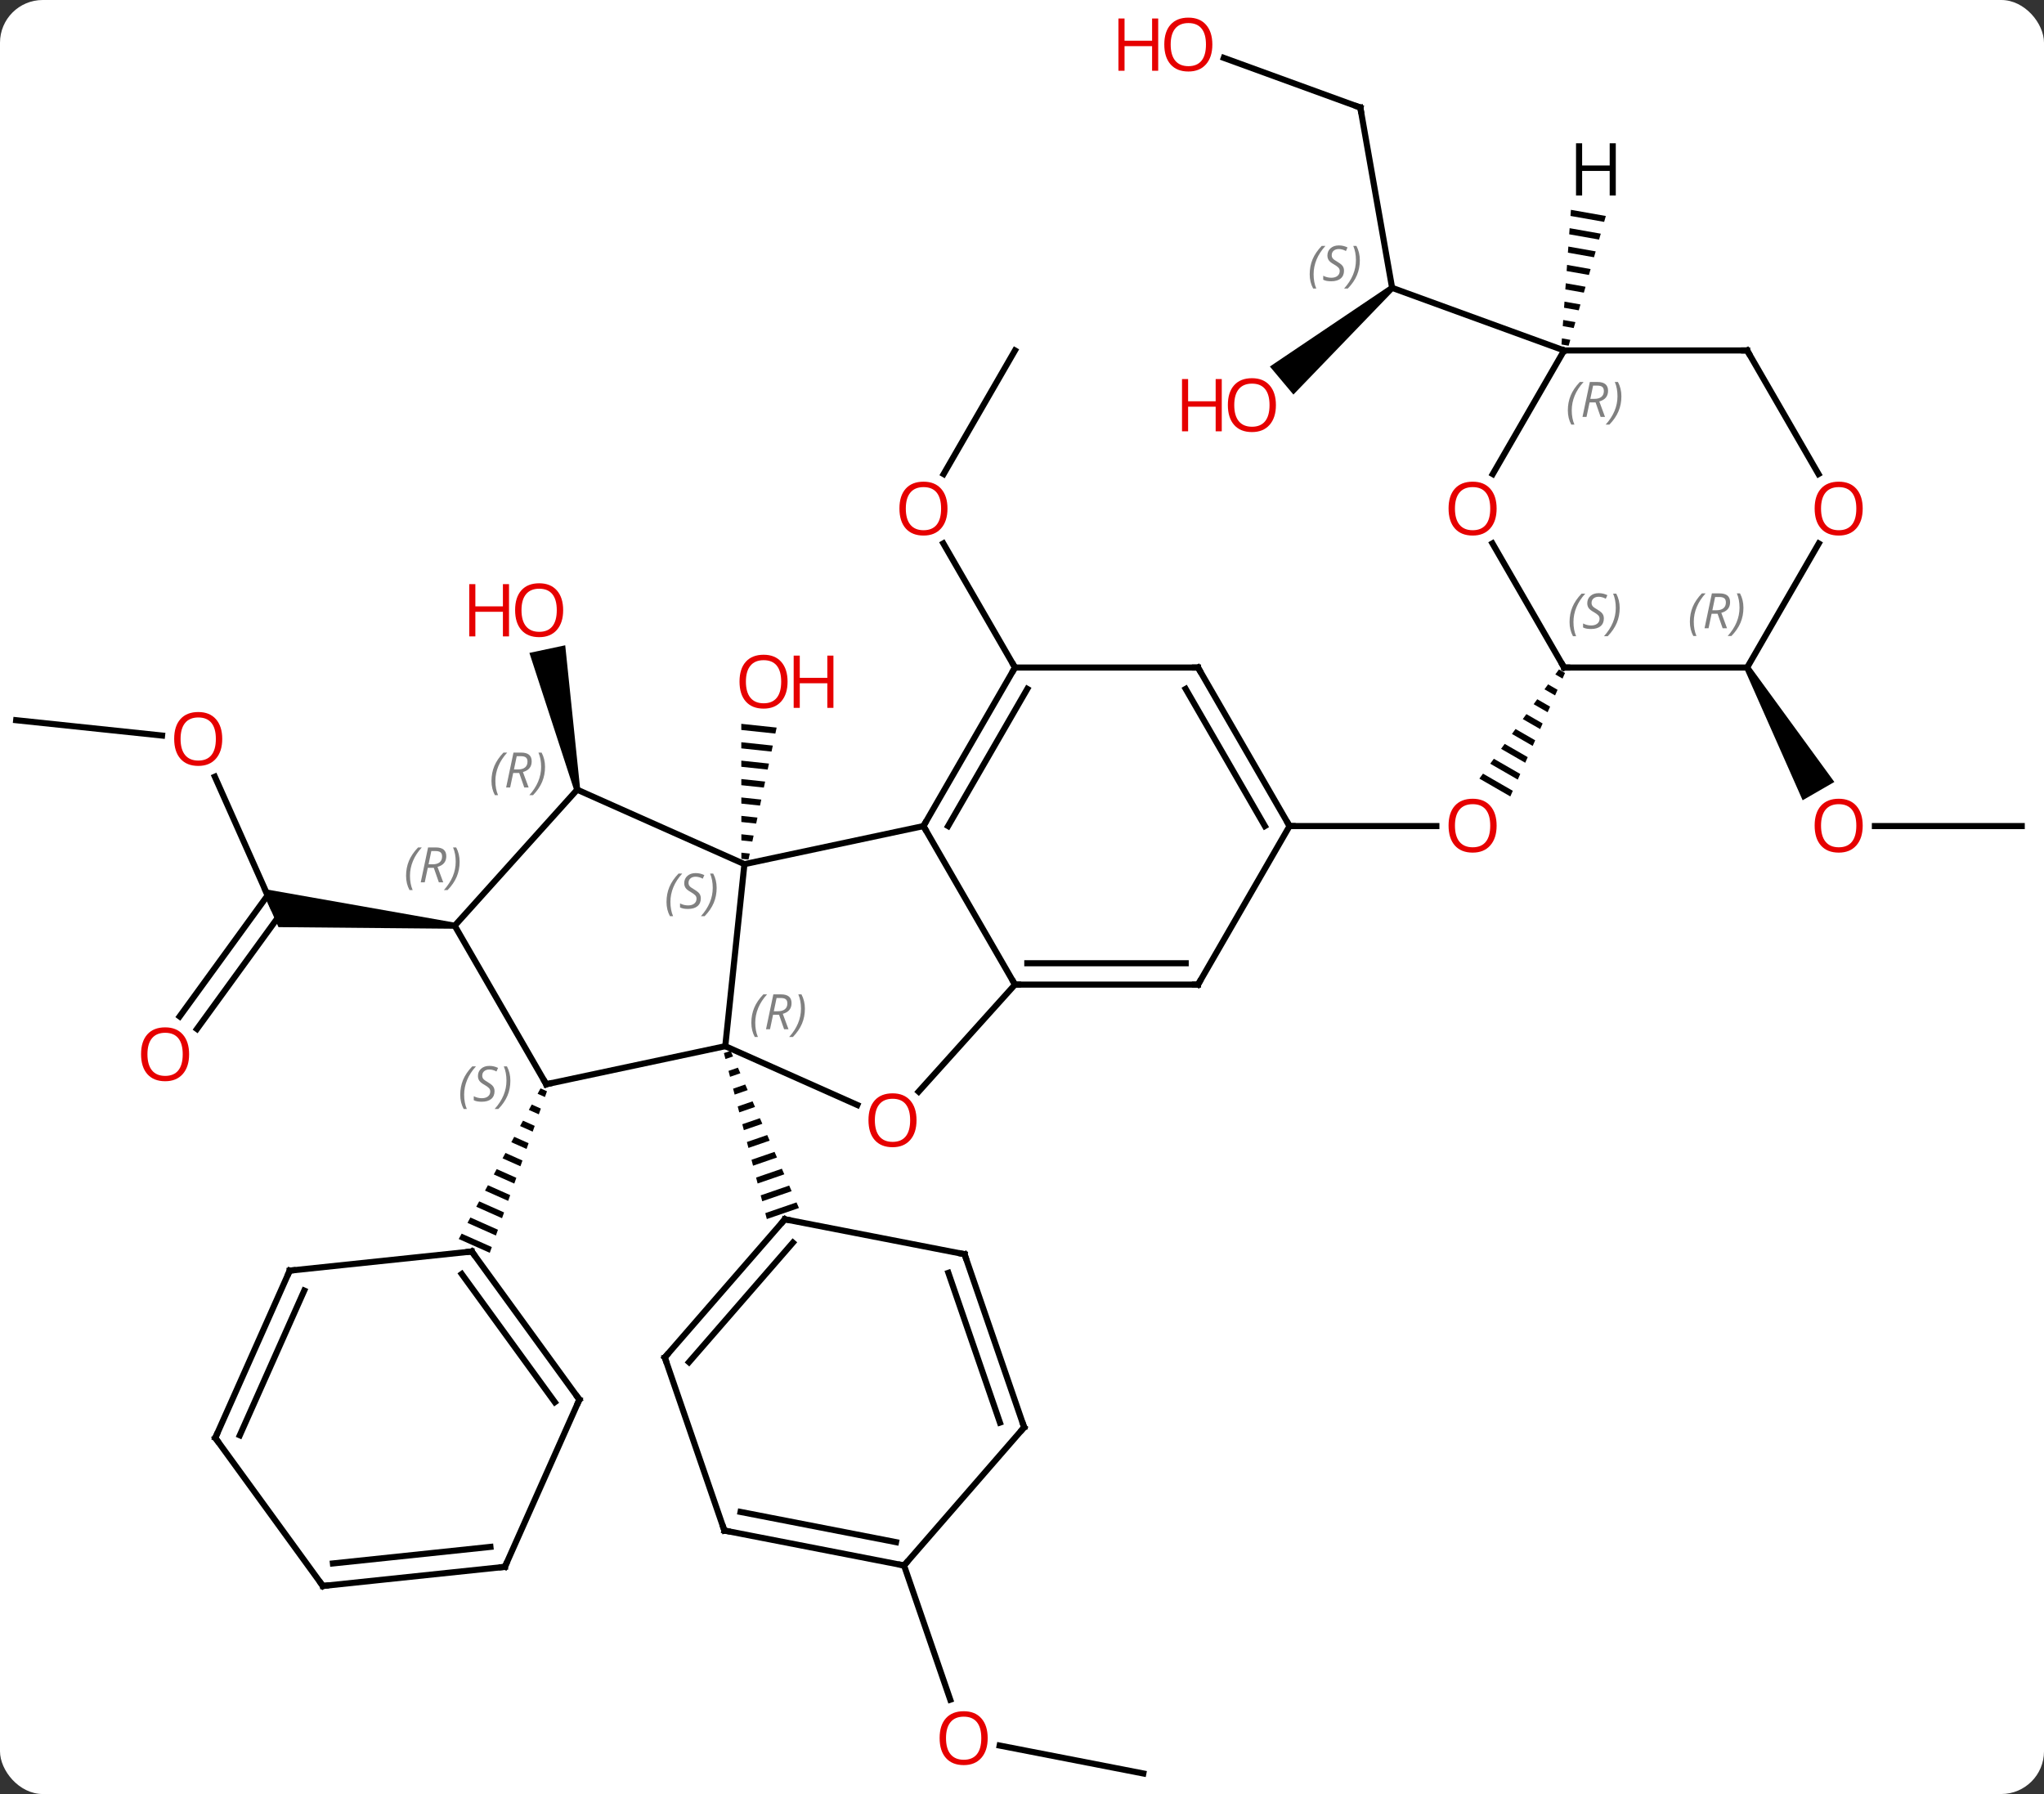 <svg width="335" viewBox="0 0 335 294" style="fill-opacity:1; color-rendering:auto; color-interpolation:auto; text-rendering:auto; stroke:black; stroke-linecap:square; stroke-miterlimit:10; shape-rendering:auto; stroke-opacity:1; fill:black; stroke-dasharray:none; font-weight:normal; stroke-width:1; font-family:'Open Sans'; font-style:normal; stroke-linejoin:miter; font-size:12; stroke-dashoffset:0; image-rendering:auto;" height="294" class="cas-substance-image" xmlns:xlink="http://www.w3.org/1999/xlink" xmlns="http://www.w3.org/2000/svg"><rect x="0" y="0" width="335" height="294" fill="#333333" stroke="none"/><svg class="cas-substance-single-component"><rect y="0" x="0" width="335" stroke="none" ry="7" rx="7" height="294" fill="white" class="cas-substance-group"/><svg y="0" x="0" width="335" viewBox="0 0 335 294" style="fill:black;" height="294" class="cas-substance-single-component-image"><svg><g><g transform="translate(167,149)" style="text-rendering:geometricPrecision; color-rendering:optimizeQuality; color-interpolation:linearRGB; stroke-linecap:butt; image-rendering:optimizeQuality;"><path style="stroke:none;" d="M-45.508 -30.381 L-45.508 -29.375 L-45.508 -29.375 L-39.923 -28.782 L-39.713 -29.765 L-39.713 -29.765 L-45.508 -30.381 ZM-45.506 -27.364 L-45.505 -26.359 L-45.505 -26.359 L-40.552 -25.832 L-40.552 -25.832 L-40.342 -26.816 L-40.342 -26.816 L-45.506 -27.364 ZM-45.504 -24.348 L-45.503 -23.342 L-45.503 -23.342 L-41.181 -22.883 L-41.181 -22.883 L-40.971 -23.866 L-45.504 -24.348 ZM-45.502 -21.331 L-45.501 -20.325 L-41.81 -19.933 L-41.81 -19.933 L-41.6 -20.916 L-41.6 -20.916 L-45.502 -21.331 ZM-45.499 -18.314 L-45.499 -17.308 L-42.439 -16.983 L-42.439 -16.983 L-42.23 -17.967 L-42.23 -17.967 L-45.499 -18.314 ZM-45.497 -15.297 L-45.496 -14.292 L-45.496 -14.292 L-43.068 -14.034 L-42.859 -15.017 L-42.859 -15.017 L-45.497 -15.297 ZM-45.495 -12.281 L-45.494 -11.275 L-45.494 -11.275 L-43.697 -11.084 L-43.697 -11.084 L-43.488 -12.067 L-43.488 -12.067 L-45.495 -12.281 ZM-45.493 -9.264 L-45.492 -8.258 L-45.492 -8.258 L-44.327 -8.134 L-44.117 -9.118 L-44.117 -9.118 L-45.493 -9.264 Z"/><path style="stroke:none;" d="M-71.913 -19.694 L-72.891 -19.486 L-80.233 -42.005 L-74.364 -43.252 Z"/><line y2="-21.718" y1="-0.432" x2="-131.789" x1="-122.31" style="fill:none;"/><line y2="17.572" y1="-2.278" x2="-137.555" x1="-123.132" style="fill:none;"/><line y2="19.63" y1="0.597" x2="-134.723" x1="-120.894" style="fill:none;"/><path style="stroke:none;" d="M-92.423 2.206 L-92.527 3.2 L-121.358 2.936 L-124.176 -3.393 Z"/><line y2="-30.975" y1="-28.46" x2="-164.349" x1="-140.44" style="fill:none;"/><line y2="-91.569" y1="-71.308" x2="-0.651" x1="-12.348" style="fill:none;"/><line y2="-39.606" y1="-59.95" x2="-0.651" x1="-12.397" style="fill:none;"/><line y2="141.633" y1="137.056" x2="20.385" x1="-3.162" style="fill:none;"/><line y2="107.544" y1="129.541" x2="-18.831" x1="-11.256" style="fill:none;"/><line y2="-13.626" y1="-13.626" x2="44.349" x1="68.412" style="fill:none;"/><path style="stroke:none;" d="M88.503 -39.29 L87.91 -38.477 L87.91 -38.477 L89.091 -37.796 L89.498 -38.716 L88.503 -39.29 ZM86.725 -36.851 L86.132 -36.038 L86.132 -36.038 L87.868 -35.037 L88.276 -35.957 L88.276 -35.957 L86.725 -36.851 ZM84.947 -34.413 L84.354 -33.6 L86.645 -32.278 L87.053 -33.198 L87.053 -33.198 L84.947 -34.413 ZM83.168 -31.974 L82.575 -31.161 L82.575 -31.161 L85.423 -29.519 L85.83 -30.439 L85.83 -30.439 L83.168 -31.974 ZM81.39 -29.535 L80.797 -28.723 L80.797 -28.723 L84.2 -26.76 L84.2 -26.76 L84.608 -27.68 L81.39 -29.535 ZM79.612 -27.097 L79.019 -26.284 L79.019 -26.284 L82.977 -24.001 L83.385 -24.921 L79.612 -27.097 ZM77.833 -24.658 L77.24 -23.845 L77.24 -23.845 L81.755 -21.242 L82.162 -22.162 L77.833 -24.658 ZM76.055 -22.22 L75.462 -21.407 L80.532 -18.483 L80.94 -19.403 L76.055 -22.22 Z"/><line y2="-13.626" y1="-13.626" x2="164.349" x1="140.286" style="fill:none;"/><path style="stroke:none;" d="M118.916 -39.356 L119.782 -39.856 L133.64 -20.854 L128.444 -17.854 Z"/><line y2="-131.373" y1="-101.829" x2="55.95" x1="61.158" style="fill:none;"/><path style="stroke:none;" d="M60.837 -102.212 L61.479 -101.446 L44.983 -84.339 L41.126 -88.935 Z"/><line y2="-91.569" y1="-101.829" x2="89.349" x1="61.158" style="fill:none;"/><line y2="-139.516" y1="-131.373" x2="33.576" x1="55.95" style="fill:none;"/><line y2="-7.389" y1="22.446" x2="-44.994" x1="-48.132" style="fill:none;"/><line y2="28.683" y1="22.446" x2="-77.475" x1="-48.132" style="fill:none;"/><line y2="32.083" y1="22.446" x2="-26.489" x1="-48.132" style="fill:none;"/><path style="stroke:none;" d="M-47.259 23.204 L-48.353 23.581 L-48.353 23.581 L-48.102 24.552 L-48.102 24.552 L-46.858 24.125 L-46.858 24.125 L-47.259 23.204 ZM-46.058 25.965 L-47.6 26.495 L-47.6 26.495 L-47.349 27.466 L-45.658 26.884 L-46.058 25.965 ZM-44.858 28.724 L-46.847 29.409 L-46.847 29.409 L-46.596 30.38 L-46.596 30.38 L-44.458 29.644 L-44.458 29.644 L-44.858 28.724 ZM-43.658 31.484 L-46.093 32.322 L-46.093 32.322 L-45.842 33.294 L-45.842 33.294 L-43.258 32.404 L-43.258 32.404 L-43.658 31.484 ZM-42.457 34.244 L-45.34 35.236 L-45.34 35.236 L-45.089 36.207 L-42.057 35.164 L-42.457 34.244 ZM-41.257 37.004 L-44.587 38.15 L-44.336 39.121 L-44.336 39.121 L-40.857 37.924 L-40.857 37.924 L-41.257 37.004 ZM-40.057 39.764 L-43.834 41.063 L-43.834 41.063 L-43.582 42.035 L-39.657 40.684 L-39.657 40.684 L-40.057 39.764 ZM-38.856 42.524 L-43.08 43.977 L-43.08 43.977 L-42.829 44.948 L-42.829 44.948 L-38.456 43.444 L-38.456 43.444 L-38.856 42.524 ZM-37.656 45.284 L-42.327 46.891 L-42.327 46.891 L-42.076 47.862 L-42.076 47.862 L-37.256 46.204 L-37.256 46.204 L-37.656 45.284 ZM-36.456 48.044 L-41.574 49.805 L-41.574 49.805 L-41.322 50.776 L-36.056 48.964 L-36.056 48.964 L-36.456 48.044 Z"/><line y2="-13.626" y1="-7.389" x2="-15.651" x1="-44.994" style="fill:none;"/><line y2="-19.59" y1="-7.389" x2="-72.402" x1="-44.994" style="fill:none;"/><line y2="2.703" y1="28.683" x2="-92.475" x1="-77.475" style="fill:none;"/><path style="stroke:none;" d="M-78.411 29.362 L-78.89 30.244 L-77.688 30.779 L-77.353 29.833 L-77.353 29.833 L-78.411 29.362 ZM-79.847 32.007 L-80.326 32.888 L-78.693 33.615 L-78.693 33.615 L-78.358 32.67 L-79.847 32.007 ZM-81.284 34.651 L-81.763 35.533 L-81.763 35.533 L-79.697 36.452 L-79.697 36.452 L-79.362 35.507 L-81.284 34.651 ZM-82.72 37.296 L-83.199 38.178 L-83.199 38.178 L-80.702 39.289 L-80.367 38.344 L-80.367 38.344 L-82.72 37.296 ZM-84.156 39.941 L-84.635 40.822 L-81.706 42.126 L-81.706 42.126 L-81.371 41.181 L-84.156 39.941 ZM-85.593 42.586 L-86.071 43.467 L-82.71 44.963 L-82.71 44.963 L-82.376 44.017 L-85.593 42.586 ZM-87.029 45.23 L-87.508 46.112 L-87.508 46.112 L-83.715 47.8 L-83.715 47.8 L-83.38 46.854 L-83.38 46.854 L-87.029 45.23 ZM-88.465 47.875 L-88.944 48.756 L-84.719 50.637 L-84.385 49.691 L-88.465 47.875 ZM-89.902 50.519 L-90.38 51.401 L-85.724 53.474 L-85.724 53.474 L-85.389 52.528 L-89.902 50.519 ZM-91.338 53.164 L-91.817 54.046 L-91.817 54.046 L-86.728 56.31 L-86.394 55.365 L-86.394 55.365 L-91.338 53.164 Z"/><line y2="12.354" y1="29.898" x2="-0.651" x1="-16.445" style="fill:none;"/><line y2="12.354" y1="-13.626" x2="-0.651" x1="-15.651" style="fill:none;"/><line y2="-39.606" y1="-13.626" x2="-0.651" x1="-15.651" style="fill:none;"/><line y2="-36.106" y1="-13.626" x2="1.37" x1="-11.61" style="fill:none;"/><line y2="2.703" y1="-19.59" x2="-92.475" x1="-72.402" style="fill:none;"/><line y2="12.354" y1="12.354" x2="29.349" x1="-0.651" style="fill:none;"/><line y2="8.854" y1="8.854" x2="27.328" x1="1.37" style="fill:none;"/><line y2="-39.606" y1="-39.606" x2="29.349" x1="-0.651" style="fill:none;"/><line y2="-13.626" y1="12.354" x2="44.349" x1="29.349" style="fill:none;"/><line y2="-13.626" y1="-39.606" x2="44.349" x1="29.349" style="fill:none;"/><line y2="-13.626" y1="-36.106" x2="40.307" x1="27.328" style="fill:none;"/><line y2="73.455" y1="50.814" x2="-58.047" x1="-38.364" style="fill:none;"/><line y2="74.226" y1="54.635" x2="-54.08" x1="-37.048" style="fill:none;"/><line y2="56.538" y1="50.814" x2="-8.916" x1="-38.364" style="fill:none;"/><line y2="101.82" y1="73.455" x2="-48.279" x1="-58.047" style="fill:none;"/><line y2="84.903" y1="56.538" x2="0.852" x1="-8.916" style="fill:none;"/><line y2="84.132" y1="59.588" x2="-3.115" x1="-11.567" style="fill:none;"/><line y2="107.544" y1="101.82" x2="-18.831" x1="-48.279" style="fill:none;"/><line y2="103.723" y1="98.77" x2="-20.147" x1="-45.628" style="fill:none;"/><line y2="107.544" y1="84.903" x2="-18.831" x1="0.852" style="fill:none;"/><line y2="80.361" y1="56.091" x2="-72.045" x1="-89.679" style="fill:none;"/><line y2="80.784" y1="59.783" x2="-76.064" x1="-91.323" style="fill:none;"/><line y2="59.226" y1="56.091" x2="-119.514" x1="-89.679" style="fill:none;"/><line y2="107.769" y1="80.361" x2="-84.246" x1="-72.045" style="fill:none;"/><line y2="86.634" y1="59.226" x2="-131.715" x1="-119.514" style="fill:none;"/><line y2="86.211" y1="62.495" x2="-127.696" x1="-117.138" style="fill:none;"/><line y2="110.904" y1="107.769" x2="-114.081" x1="-84.246" style="fill:none;"/><line y2="107.212" y1="104.499" x2="-112.437" x1="-86.621" style="fill:none;"/><line y2="110.904" y1="86.634" x2="-114.081" x1="-131.715" style="fill:none;"/><line y2="-39.606" y1="-39.606" x2="119.349" x1="89.349" style="fill:none;"/><line y2="-59.95" y1="-39.606" x2="77.603" x1="89.349" style="fill:none;"/><line y2="-59.938" y1="-39.606" x2="131.088" x1="119.349" style="fill:none;"/><line y2="-91.569" y1="-71.308" x2="89.349" x1="77.652" style="fill:none;"/><line y2="-91.569" y1="-71.314" x2="119.349" x1="131.042" style="fill:none;"/><line y2="-91.569" y1="-91.569" x2="119.349" x1="89.349" style="fill:none;"/><path style="stroke:none;" d="M90.463 -114.615 L90.392 -113.612 L90.392 -113.612 L95.909 -112.638 L95.909 -112.638 L96.187 -113.604 L96.187 -113.604 L90.463 -114.615 ZM90.252 -111.606 L90.182 -110.603 L95.078 -109.738 L95.078 -109.738 L95.355 -110.705 L95.355 -110.705 L90.252 -111.606 ZM90.042 -108.597 L89.972 -107.594 L89.972 -107.594 L94.246 -106.839 L94.246 -106.839 L94.523 -107.805 L94.523 -107.805 L90.042 -108.597 ZM89.831 -105.588 L89.761 -104.585 L89.761 -104.585 L93.415 -103.939 L93.415 -103.939 L93.692 -104.906 L93.692 -104.906 L89.831 -105.588 ZM89.621 -102.579 L89.55 -101.576 L89.55 -101.576 L92.583 -101.04 L92.583 -101.04 L92.86 -102.007 L92.86 -102.007 L89.621 -102.579 ZM89.41 -99.57 L89.34 -98.567 L89.34 -98.567 L91.751 -98.141 L91.751 -98.141 L92.028 -99.107 L92.028 -99.107 L89.41 -99.57 ZM89.2 -96.561 L89.129 -95.558 L89.129 -95.558 L90.92 -95.241 L90.92 -95.241 L91.197 -96.208 L91.197 -96.208 L89.2 -96.561 ZM88.989 -93.552 L88.919 -92.549 L88.919 -92.549 L90.088 -92.342 L90.365 -93.308 L90.365 -93.308 L88.989 -93.552 Z"/></g><g transform="translate(167,149)" style="fill:rgb(230,0,0); text-rendering:geometricPrecision; color-rendering:optimizeQuality; image-rendering:optimizeQuality; font-family:'Open Sans'; stroke:rgb(230,0,0); color-interpolation:linearRGB;"><path style="stroke:none;" d="M-37.922 -37.294 Q-37.922 -35.232 -38.961 -34.052 Q-40 -32.872 -41.843 -32.872 Q-43.734 -32.872 -44.765 -34.036 Q-45.797 -35.201 -45.797 -37.31 Q-45.797 -39.404 -44.765 -40.552 Q-43.734 -41.701 -41.843 -41.701 Q-39.984 -41.701 -38.953 -40.529 Q-37.922 -39.357 -37.922 -37.294 ZM-44.75 -37.294 Q-44.75 -35.56 -44.007 -34.654 Q-43.265 -33.747 -41.843 -33.747 Q-40.422 -33.747 -39.695 -34.646 Q-38.968 -35.544 -38.968 -37.294 Q-38.968 -39.029 -39.695 -39.919 Q-40.422 -40.81 -41.843 -40.81 Q-43.265 -40.81 -44.007 -39.911 Q-44.75 -39.013 -44.75 -37.294 Z"/><path style="stroke:none;" d="M-30.406 -32.997 L-31.406 -32.997 L-31.406 -37.029 L-35.922 -37.029 L-35.922 -32.997 L-36.922 -32.997 L-36.922 -41.56 L-35.922 -41.56 L-35.922 -37.919 L-31.406 -37.919 L-31.406 -41.56 L-30.406 -41.56 L-30.406 -32.997 Z"/><path style="stroke:none;" d="M-74.701 -49.006 Q-74.701 -46.944 -75.741 -45.764 Q-76.78 -44.584 -78.623 -44.584 Q-80.514 -44.584 -81.545 -45.748 Q-82.576 -46.913 -82.576 -49.022 Q-82.576 -51.116 -81.545 -52.264 Q-80.514 -53.413 -78.623 -53.413 Q-76.764 -53.413 -75.733 -52.241 Q-74.701 -51.069 -74.701 -49.006 ZM-81.53 -49.006 Q-81.53 -47.272 -80.787 -46.366 Q-80.045 -45.459 -78.623 -45.459 Q-77.201 -45.459 -76.475 -46.358 Q-75.748 -47.256 -75.748 -49.006 Q-75.748 -50.741 -76.475 -51.631 Q-77.201 -52.522 -78.623 -52.522 Q-80.045 -52.522 -80.787 -51.623 Q-81.53 -50.725 -81.53 -49.006 Z"/><path style="stroke:none;" d="M-83.576 -44.709 L-84.576 -44.709 L-84.576 -48.741 L-89.092 -48.741 L-89.092 -44.709 L-90.092 -44.709 L-90.092 -53.272 L-89.092 -53.272 L-89.092 -49.631 L-84.576 -49.631 L-84.576 -53.272 L-83.576 -53.272 L-83.576 -44.709 Z"/><path style="stroke:none;" d="M-130.577 -27.907 Q-130.577 -25.845 -131.616 -24.665 Q-132.655 -23.485 -134.498 -23.485 Q-136.389 -23.485 -137.42 -24.649 Q-138.452 -25.814 -138.452 -27.923 Q-138.452 -30.017 -137.42 -31.165 Q-136.389 -32.314 -134.498 -32.314 Q-132.639 -32.314 -131.608 -31.142 Q-130.577 -29.97 -130.577 -27.907 ZM-137.405 -27.907 Q-137.405 -26.173 -136.662 -25.267 Q-135.92 -24.36 -134.498 -24.36 Q-133.077 -24.36 -132.35 -25.259 Q-131.623 -26.157 -131.623 -27.907 Q-131.623 -29.642 -132.35 -30.532 Q-133.077 -31.423 -134.498 -31.423 Q-135.92 -31.423 -136.662 -30.524 Q-137.405 -29.626 -137.405 -27.907 Z"/><path style="stroke:none;" d="M-136.006 23.768 Q-136.006 25.83 -137.046 27.01 Q-138.085 28.19 -139.928 28.19 Q-141.819 28.19 -142.85 27.026 Q-143.881 25.861 -143.881 23.752 Q-143.881 21.658 -142.85 20.51 Q-141.819 19.361 -139.928 19.361 Q-138.069 19.361 -137.038 20.533 Q-136.006 21.705 -136.006 23.768 ZM-142.835 23.768 Q-142.835 25.502 -142.092 26.408 Q-141.35 27.315 -139.928 27.315 Q-138.506 27.315 -137.78 26.416 Q-137.053 25.518 -137.053 23.768 Q-137.053 22.033 -137.78 21.143 Q-138.506 20.252 -139.928 20.252 Q-141.35 20.252 -142.092 21.151 Q-142.835 22.049 -142.835 23.768 Z"/><path style="stroke:none;" d="M-11.713 -65.656 Q-11.713 -63.594 -12.753 -62.414 Q-13.792 -61.234 -15.635 -61.234 Q-17.526 -61.234 -18.557 -62.398 Q-19.588 -63.563 -19.588 -65.672 Q-19.588 -67.766 -18.557 -68.914 Q-17.526 -70.063 -15.635 -70.063 Q-13.776 -70.063 -12.745 -68.891 Q-11.713 -67.719 -11.713 -65.656 ZM-18.542 -65.656 Q-18.542 -63.922 -17.799 -63.016 Q-17.057 -62.109 -15.635 -62.109 Q-14.213 -62.109 -13.487 -63.008 Q-12.76 -63.906 -12.76 -65.656 Q-12.76 -67.391 -13.487 -68.281 Q-14.213 -69.172 -15.635 -69.172 Q-17.057 -69.172 -17.799 -68.273 Q-18.542 -67.375 -18.542 -65.656 Z"/><path style="stroke:none;" d="M-5.125 135.839 Q-5.125 137.901 -6.165 139.081 Q-7.204 140.261 -9.047 140.261 Q-10.938 140.261 -11.969 139.096 Q-13.001 137.932 -13.001 135.823 Q-13.001 133.729 -11.969 132.581 Q-10.938 131.432 -9.047 131.432 Q-7.188 131.432 -6.157 132.604 Q-5.125 133.776 -5.125 135.839 ZM-11.954 135.839 Q-11.954 137.573 -11.211 138.479 Q-10.469 139.386 -9.047 139.386 Q-7.625 139.386 -6.899 138.487 Q-6.172 137.589 -6.172 135.839 Q-6.172 134.104 -6.899 133.214 Q-7.625 132.323 -9.047 132.323 Q-10.469 132.323 -11.211 133.221 Q-11.954 134.12 -11.954 135.839 Z"/><path style="stroke:none;" d="M78.287 -13.696 Q78.287 -11.634 77.247 -10.454 Q76.208 -9.274 74.365 -9.274 Q72.474 -9.274 71.443 -10.438 Q70.412 -11.603 70.412 -13.712 Q70.412 -15.806 71.443 -16.954 Q72.474 -18.103 74.365 -18.103 Q76.224 -18.103 77.255 -16.931 Q78.287 -15.759 78.287 -13.696 ZM71.458 -13.696 Q71.458 -11.962 72.201 -11.056 Q72.943 -10.149 74.365 -10.149 Q75.787 -10.149 76.513 -11.048 Q77.24 -11.946 77.24 -13.696 Q77.24 -15.431 76.513 -16.321 Q75.787 -17.212 74.365 -17.212 Q72.943 -17.212 72.201 -16.314 Q71.458 -15.415 71.458 -13.696 Z"/><path style="stroke:none;" d="M138.286 -13.696 Q138.286 -11.634 137.247 -10.454 Q136.208 -9.274 134.365 -9.274 Q132.474 -9.274 131.443 -10.438 Q130.411 -11.603 130.411 -13.712 Q130.411 -15.806 131.443 -16.954 Q132.474 -18.103 134.365 -18.103 Q136.224 -18.103 137.255 -16.931 Q138.286 -15.759 138.286 -13.696 ZM131.458 -13.696 Q131.458 -11.962 132.201 -11.056 Q132.943 -10.149 134.365 -10.149 Q135.786 -10.149 136.513 -11.048 Q137.24 -11.946 137.24 -13.696 Q137.24 -15.431 136.513 -16.321 Q135.786 -17.212 134.365 -17.212 Q132.943 -17.212 132.201 -16.314 Q131.458 -15.415 131.458 -13.696 Z"/></g><g transform="translate(167,149)" style="font-size:8.4px; fill:gray; text-rendering:geometricPrecision; image-rendering:optimizeQuality; color-rendering:optimizeQuality; font-family:'Open Sans'; font-style:italic; stroke:gray; color-interpolation:linearRGB;"><path style="stroke:none;" d="M47.653 -104.047 Q47.653 -105.375 48.121 -106.5 Q48.59 -107.625 49.621 -108.703 L50.231 -108.703 Q49.262 -107.64 48.778 -106.469 Q48.293 -105.297 48.293 -104.062 Q48.293 -102.734 48.731 -101.719 L48.215 -101.719 Q47.653 -102.75 47.653 -104.047 ZM53.275 -104.64 Q53.275 -103.812 52.728 -103.359 Q52.181 -102.906 51.181 -102.906 Q50.775 -102.906 50.463 -102.961 Q50.15 -103.015 49.869 -103.156 L49.869 -103.812 Q50.494 -103.484 51.197 -103.484 Q51.822 -103.484 52.197 -103.781 Q52.572 -104.078 52.572 -104.594 Q52.572 -104.906 52.369 -105.132 Q52.166 -105.359 51.603 -105.687 Q51.01 -106.015 50.783 -106.344 Q50.556 -106.672 50.556 -107.125 Q50.556 -107.859 51.072 -108.32 Q51.588 -108.781 52.431 -108.781 Q52.806 -108.781 53.142 -108.703 Q53.478 -108.625 53.853 -108.453 L53.588 -107.859 Q53.338 -108.015 53.017 -108.101 Q52.697 -108.187 52.431 -108.187 Q51.9 -108.187 51.58 -107.914 Q51.26 -107.64 51.26 -107.172 Q51.26 -106.969 51.33 -106.82 Q51.4 -106.672 51.541 -106.539 Q51.681 -106.406 52.103 -106.156 Q52.666 -105.812 52.869 -105.617 Q53.072 -105.422 53.174 -105.187 Q53.275 -104.953 53.275 -104.64 ZM55.87 -106.359 Q55.87 -105.031 55.393 -103.898 Q54.917 -102.765 53.901 -101.719 L53.292 -101.719 Q55.229 -103.875 55.229 -106.359 Q55.229 -107.687 54.792 -108.703 L55.307 -108.703 Q55.87 -107.64 55.87 -106.359 Z"/></g><g transform="translate(167,149)" style="stroke-linecap:butt; font-size:8.4px; text-rendering:geometricPrecision; image-rendering:optimizeQuality; color-rendering:optimizeQuality; font-family:'Open Sans'; font-style:italic; color-interpolation:linearRGB; stroke-miterlimit:5;"><path style="fill:none;" d="M56.037 -130.881 L55.95 -131.373 L55.48 -131.544"/></g><g transform="translate(167,149)" style="stroke-linecap:butt; fill:rgb(230,0,0); text-rendering:geometricPrecision; color-rendering:optimizeQuality; image-rendering:optimizeQuality; font-family:'Open Sans'; stroke:rgb(230,0,0); color-interpolation:linearRGB; stroke-miterlimit:5;"><path style="stroke:none;" d="M42.115 -82.615 Q42.115 -80.553 41.076 -79.373 Q40.037 -78.193 38.194 -78.193 Q36.303 -78.193 35.272 -79.358 Q34.24 -80.522 34.24 -82.631 Q34.24 -84.725 35.272 -85.873 Q36.303 -87.022 38.194 -87.022 Q40.053 -87.022 41.084 -85.85 Q42.115 -84.678 42.115 -82.615 ZM35.287 -82.615 Q35.287 -80.881 36.03 -79.975 Q36.772 -79.068 38.194 -79.068 Q39.615 -79.068 40.342 -79.967 Q41.069 -80.865 41.069 -82.615 Q41.069 -84.35 40.342 -85.24 Q39.615 -86.131 38.194 -86.131 Q36.772 -86.131 36.03 -85.233 Q35.287 -84.334 35.287 -82.615 Z"/><path style="stroke:none;" d="M33.24 -78.318 L32.24 -78.318 L32.24 -82.35 L27.725 -82.35 L27.725 -78.318 L26.725 -78.318 L26.725 -86.881 L27.725 -86.881 L27.725 -83.24 L32.24 -83.24 L32.24 -86.881 L33.24 -86.881 L33.24 -78.318 Z"/><path style="stroke:none;" d="M31.697 -141.703 Q31.697 -139.641 30.657 -138.461 Q29.618 -137.281 27.775 -137.281 Q25.884 -137.281 24.853 -138.446 Q23.822 -139.61 23.822 -141.719 Q23.822 -143.813 24.853 -144.961 Q25.884 -146.11 27.775 -146.11 Q29.634 -146.11 30.665 -144.938 Q31.697 -143.766 31.697 -141.703 ZM24.868 -141.703 Q24.868 -139.969 25.611 -139.063 Q26.353 -138.156 27.775 -138.156 Q29.197 -138.156 29.923 -139.055 Q30.65 -139.953 30.65 -141.703 Q30.65 -143.438 29.923 -144.328 Q29.197 -145.219 27.775 -145.219 Q26.353 -145.219 25.611 -144.321 Q24.868 -143.422 24.868 -141.703 Z"/><path style="stroke:none;" d="M22.822 -137.406 L21.822 -137.406 L21.822 -141.438 L17.306 -141.438 L17.306 -137.406 L16.306 -137.406 L16.306 -145.969 L17.306 -145.969 L17.306 -142.328 L21.822 -142.328 L21.822 -145.969 L22.822 -145.969 L22.822 -137.406 Z"/></g><g transform="translate(167,149)" style="stroke-linecap:butt; font-size:8.4px; fill:gray; text-rendering:geometricPrecision; image-rendering:optimizeQuality; color-rendering:optimizeQuality; font-family:'Open Sans'; font-style:italic; stroke:gray; color-interpolation:linearRGB; stroke-miterlimit:5;"><path style="stroke:none;" d="M-43.86 18.61 Q-43.86 17.282 -43.391 16.157 Q-42.923 15.032 -41.891 13.954 L-41.282 13.954 Q-42.251 15.017 -42.735 16.189 Q-43.219 17.36 -43.219 18.595 Q-43.219 19.923 -42.782 20.939 L-43.298 20.939 Q-43.86 19.907 -43.86 18.61 ZM-40.3 17.298 L-40.8 19.673 L-41.456 19.673 L-40.253 13.954 L-39.003 13.954 Q-37.269 13.954 -37.269 15.392 Q-37.269 16.751 -38.706 17.142 L-37.769 19.673 L-38.488 19.673 L-39.316 17.298 L-40.3 17.298 ZM-39.722 14.548 Q-40.113 16.47 -40.175 16.72 L-39.519 16.72 Q-38.769 16.72 -38.363 16.392 Q-37.956 16.064 -37.956 15.439 Q-37.956 14.97 -38.214 14.759 Q-38.472 14.548 -39.066 14.548 L-39.722 14.548 ZM-35.083 16.298 Q-35.083 17.626 -35.559 18.759 Q-36.036 19.892 -37.052 20.939 L-37.661 20.939 Q-35.724 18.782 -35.724 16.298 Q-35.724 14.97 -36.161 13.954 L-35.645 13.954 Q-35.083 15.017 -35.083 16.298 Z"/><path style="stroke:none;" d="M-57.763 -1.186 Q-57.763 -2.514 -57.294 -3.639 Q-56.825 -4.764 -55.794 -5.842 L-55.185 -5.842 Q-56.153 -4.78 -56.638 -3.608 Q-57.122 -2.436 -57.122 -1.202 Q-57.122 0.127 -56.685 1.142 L-57.2 1.142 Q-57.763 0.111 -57.763 -1.186 ZM-52.14 -1.78 Q-52.14 -0.952 -52.687 -0.498 Q-53.234 -0.045 -54.234 -0.045 Q-54.64 -0.045 -54.953 -0.1 Q-55.265 -0.155 -55.547 -0.295 L-55.547 -0.952 Q-54.922 -0.624 -54.218 -0.624 Q-53.593 -0.624 -53.218 -0.92 Q-52.843 -1.217 -52.843 -1.733 Q-52.843 -2.045 -53.047 -2.272 Q-53.25 -2.498 -53.812 -2.827 Q-54.406 -3.155 -54.632 -3.483 Q-54.859 -3.811 -54.859 -4.264 Q-54.859 -4.998 -54.343 -5.459 Q-53.828 -5.92 -52.984 -5.92 Q-52.609 -5.92 -52.273 -5.842 Q-51.937 -5.764 -51.562 -5.592 L-51.828 -4.998 Q-52.078 -5.155 -52.398 -5.241 Q-52.718 -5.327 -52.984 -5.327 Q-53.515 -5.327 -53.836 -5.053 Q-54.156 -4.78 -54.156 -4.311 Q-54.156 -4.108 -54.086 -3.959 Q-54.015 -3.811 -53.875 -3.678 Q-53.734 -3.545 -53.312 -3.295 Q-52.75 -2.952 -52.547 -2.756 Q-52.343 -2.561 -52.242 -2.327 Q-52.14 -2.092 -52.14 -1.78 ZM-49.546 -3.498 Q-49.546 -2.17 -50.022 -1.038 Q-50.499 0.095 -51.514 1.142 L-52.124 1.142 Q-50.186 -1.014 -50.186 -3.498 Q-50.186 -4.827 -50.624 -5.842 L-50.108 -5.842 Q-49.546 -4.78 -49.546 -3.498 Z"/><path style="fill:none; stroke:black;" d="M-76.986 28.579 L-77.475 28.683 L-77.725 28.25"/><path style="stroke:none;" d="M-91.57 30.409 Q-91.57 29.081 -91.101 27.956 Q-90.632 26.831 -89.601 25.753 L-88.992 25.753 Q-89.96 26.816 -90.445 27.988 Q-90.929 29.159 -90.929 30.394 Q-90.929 31.722 -90.492 32.737 L-91.007 32.737 Q-91.57 31.706 -91.57 30.409 ZM-85.947 29.816 Q-85.947 30.644 -86.494 31.097 Q-87.041 31.55 -88.041 31.55 Q-88.447 31.55 -88.76 31.495 Q-89.072 31.441 -89.353 31.3 L-89.353 30.644 Q-88.728 30.972 -88.025 30.972 Q-87.4 30.972 -87.025 30.675 Q-86.65 30.378 -86.65 29.863 Q-86.65 29.55 -86.853 29.323 Q-87.057 29.097 -87.619 28.769 Q-88.213 28.441 -88.439 28.113 Q-88.666 27.784 -88.666 27.331 Q-88.666 26.597 -88.15 26.136 Q-87.635 25.675 -86.791 25.675 Q-86.416 25.675 -86.08 25.753 Q-85.744 25.831 -85.369 26.003 L-85.635 26.597 Q-85.885 26.441 -86.205 26.355 Q-86.525 26.269 -86.791 26.269 Q-87.322 26.269 -87.643 26.542 Q-87.963 26.816 -87.963 27.284 Q-87.963 27.488 -87.893 27.636 Q-87.822 27.784 -87.682 27.917 Q-87.541 28.05 -87.119 28.3 Q-86.557 28.644 -86.353 28.839 Q-86.15 29.034 -86.049 29.269 Q-85.947 29.503 -85.947 29.816 ZM-83.353 28.097 Q-83.353 29.425 -83.829 30.558 Q-84.306 31.691 -85.322 32.737 L-85.931 32.737 Q-83.993 30.581 -83.993 28.097 Q-83.993 26.769 -84.431 25.753 L-83.915 25.753 Q-83.353 26.816 -83.353 28.097 Z"/></g><g transform="translate(167,149)" style="stroke-linecap:butt; fill:rgb(230,0,0); text-rendering:geometricPrecision; color-rendering:optimizeQuality; image-rendering:optimizeQuality; font-family:'Open Sans'; stroke:rgb(230,0,0); color-interpolation:linearRGB; stroke-miterlimit:5;"><path style="stroke:none;" d="M-16.787 34.58 Q-16.787 36.642 -17.826 37.822 Q-18.865 39.002 -20.708 39.002 Q-22.599 39.002 -23.63 37.837 Q-24.662 36.673 -24.662 34.564 Q-24.662 32.47 -23.63 31.322 Q-22.599 30.173 -20.708 30.173 Q-18.849 30.173 -17.818 31.345 Q-16.787 32.517 -16.787 34.58 ZM-23.615 34.58 Q-23.615 36.314 -22.872 37.22 Q-22.13 38.127 -20.708 38.127 Q-19.287 38.127 -18.56 37.228 Q-17.833 36.33 -17.833 34.58 Q-17.833 32.845 -18.56 31.955 Q-19.287 31.064 -20.708 31.064 Q-22.13 31.064 -22.872 31.962 Q-23.615 32.861 -23.615 34.58 Z"/><path style="fill:none; stroke:black;" d="M-15.401 -14.059 L-15.651 -13.626 L-15.401 -13.193"/></g><g transform="translate(167,149)" style="stroke-linecap:butt; font-size:8.4px; fill:gray; text-rendering:geometricPrecision; image-rendering:optimizeQuality; color-rendering:optimizeQuality; font-family:'Open Sans'; font-style:italic; stroke:gray; color-interpolation:linearRGB; stroke-miterlimit:5;"><path style="stroke:none;" d="M-86.45 -21.014 Q-86.45 -22.342 -85.981 -23.467 Q-85.512 -24.592 -84.481 -25.671 L-83.872 -25.671 Q-84.841 -24.608 -85.325 -23.436 Q-85.809 -22.264 -85.809 -21.03 Q-85.809 -19.702 -85.372 -18.686 L-85.887 -18.686 Q-86.45 -19.717 -86.45 -21.014 ZM-82.89 -22.327 L-83.39 -19.952 L-84.046 -19.952 L-82.843 -25.671 L-81.593 -25.671 Q-79.859 -25.671 -79.859 -24.233 Q-79.859 -22.874 -81.296 -22.483 L-80.359 -19.952 L-81.077 -19.952 L-81.905 -22.327 L-82.89 -22.327 ZM-82.312 -25.077 Q-82.702 -23.155 -82.765 -22.905 L-82.109 -22.905 Q-81.359 -22.905 -80.952 -23.233 Q-80.546 -23.561 -80.546 -24.186 Q-80.546 -24.655 -80.804 -24.866 Q-81.062 -25.077 -81.655 -25.077 L-82.312 -25.077 ZM-77.673 -23.327 Q-77.673 -21.999 -78.149 -20.866 Q-78.626 -19.733 -79.641 -18.686 L-80.251 -18.686 Q-78.313 -20.842 -78.313 -23.327 Q-78.313 -24.655 -78.751 -25.671 L-78.235 -25.671 Q-77.673 -24.608 -77.673 -23.327 Z"/><path style="stroke:none;" d="M-100.447 -5.469 Q-100.447 -6.797 -99.979 -7.922 Q-99.51 -9.047 -98.479 -10.125 L-97.869 -10.125 Q-98.838 -9.062 -99.322 -7.891 Q-99.807 -6.719 -99.807 -5.484 Q-99.807 -4.156 -99.369 -3.141 L-99.885 -3.141 Q-100.447 -4.172 -100.447 -5.469 ZM-96.887 -6.781 L-97.387 -4.406 L-98.044 -4.406 L-96.841 -10.125 L-95.591 -10.125 Q-93.856 -10.125 -93.856 -8.688 Q-93.856 -7.328 -95.294 -6.938 L-94.356 -4.406 L-95.075 -4.406 L-95.903 -6.781 L-96.887 -6.781 ZM-96.309 -9.531 Q-96.7 -7.609 -96.762 -7.359 L-96.106 -7.359 Q-95.356 -7.359 -94.95 -7.688 Q-94.544 -8.016 -94.544 -8.641 Q-94.544 -9.109 -94.801 -9.32 Q-95.059 -9.531 -95.653 -9.531 L-96.309 -9.531 ZM-91.67 -7.781 Q-91.67 -6.453 -92.147 -5.32 Q-92.623 -4.188 -93.639 -3.141 L-94.248 -3.141 Q-92.311 -5.297 -92.311 -7.781 Q-92.311 -9.109 -92.748 -10.125 L-92.233 -10.125 Q-91.67 -9.062 -91.67 -7.781 Z"/><path style="fill:none; stroke:black;" d="M-0.151 12.354 L-0.651 12.354 L-0.901 11.921"/><path style="fill:none; stroke:black;" d="M-0.901 -39.173 L-0.651 -39.606 L-0.901 -40.039"/><path style="fill:none; stroke:black;" d="M28.849 12.354 L29.349 12.354 L29.599 11.921"/><path style="fill:none; stroke:black;" d="M28.849 -39.606 L29.349 -39.606 L29.599 -39.173"/><path style="fill:none; stroke:black;" d="M44.099 -14.059 L44.349 -13.626 L44.849 -13.626"/><path style="fill:none; stroke:black;" d="M-38.692 51.191 L-38.364 50.814 L-37.873 50.909"/><path style="fill:none; stroke:black;" d="M-57.719 73.078 L-58.047 73.455 L-57.884 73.928"/><path style="fill:none; stroke:black;" d="M-9.407 56.443 L-8.916 56.538 L-8.753 57.011"/><path style="fill:none; stroke:black;" d="M-48.442 101.347 L-48.279 101.82 L-47.788 101.915"/><path style="fill:none; stroke:black;" d="M0.689 84.43 L0.852 84.903 L0.524 85.28"/><path style="fill:none; stroke:black;" d="M-19.322 107.449 L-18.831 107.544 L-18.503 107.167"/><path style="fill:none; stroke:black;" d="M-89.385 56.495 L-89.679 56.091 L-90.176 56.143"/><path style="fill:none; stroke:black;" d="M-72.339 79.957 L-72.045 80.361 L-72.248 80.818"/><path style="fill:none; stroke:black;" d="M-119.017 59.174 L-119.514 59.226 L-119.717 59.683"/><path style="fill:none; stroke:black;" d="M-84.043 107.312 L-84.246 107.769 L-84.743 107.821"/><path style="fill:none; stroke:black;" d="M-131.512 86.177 L-131.715 86.634 L-131.421 87.038"/><path style="fill:none; stroke:black;" d="M-113.584 110.852 L-114.081 110.904 L-114.375 110.499"/><path style="fill:none; stroke:black;" d="M89.849 -39.606 L89.349 -39.606 L89.099 -40.039"/><path style="stroke:none;" d="M90.241 -47.063 Q90.241 -48.391 90.709 -49.516 Q91.178 -50.641 92.209 -51.719 L92.819 -51.719 Q91.85 -50.657 91.366 -49.485 Q90.881 -48.313 90.881 -47.079 Q90.881 -45.751 91.319 -44.735 L90.803 -44.735 Q90.241 -45.766 90.241 -47.063 ZM95.863 -47.657 Q95.863 -46.829 95.316 -46.376 Q94.769 -45.922 93.769 -45.922 Q93.363 -45.922 93.051 -45.977 Q92.738 -46.032 92.457 -46.172 L92.457 -46.829 Q93.082 -46.501 93.785 -46.501 Q94.41 -46.501 94.785 -46.797 Q95.16 -47.094 95.16 -47.61 Q95.16 -47.922 94.957 -48.149 Q94.754 -48.376 94.191 -48.704 Q93.597 -49.032 93.371 -49.36 Q93.144 -49.688 93.144 -50.141 Q93.144 -50.876 93.66 -51.337 Q94.176 -51.797 95.019 -51.797 Q95.394 -51.797 95.73 -51.719 Q96.066 -51.641 96.441 -51.469 L96.176 -50.876 Q95.926 -51.032 95.605 -51.118 Q95.285 -51.204 95.019 -51.204 Q94.488 -51.204 94.168 -50.93 Q93.847 -50.657 93.847 -50.188 Q93.847 -49.985 93.918 -49.837 Q93.988 -49.688 94.129 -49.555 Q94.269 -49.422 94.691 -49.172 Q95.254 -48.829 95.457 -48.633 Q95.66 -48.438 95.762 -48.204 Q95.863 -47.969 95.863 -47.657 ZM98.458 -49.376 Q98.458 -48.047 97.981 -46.915 Q97.504 -45.782 96.489 -44.735 L95.879 -44.735 Q97.817 -46.891 97.817 -49.376 Q97.817 -50.704 97.379 -51.719 L97.895 -51.719 Q98.458 -50.657 98.458 -49.376 Z"/><path style="stroke:none;" d="M109.961 -47.102 Q109.961 -48.43 110.429 -49.555 Q110.898 -50.68 111.929 -51.759 L112.539 -51.759 Q111.57 -50.696 111.086 -49.524 Q110.601 -48.352 110.601 -47.118 Q110.601 -45.79 111.039 -44.774 L110.523 -44.774 Q109.961 -45.805 109.961 -47.102 ZM113.521 -48.415 L113.021 -46.04 L112.364 -46.04 L113.567 -51.759 L114.817 -51.759 Q116.552 -51.759 116.552 -50.321 Q116.552 -48.962 115.114 -48.571 L116.052 -46.04 L115.333 -46.04 L114.505 -48.415 L113.521 -48.415 ZM114.099 -51.165 Q113.708 -49.243 113.646 -48.993 L114.302 -48.993 Q115.052 -48.993 115.458 -49.321 Q115.864 -49.649 115.864 -50.274 Q115.864 -50.743 115.607 -50.954 Q115.349 -51.165 114.755 -51.165 L114.099 -51.165 ZM118.738 -49.415 Q118.738 -48.087 118.261 -46.954 Q117.785 -45.821 116.769 -44.774 L116.16 -44.774 Q118.097 -46.93 118.097 -49.415 Q118.097 -50.743 117.66 -51.759 L118.175 -51.759 Q118.738 -50.696 118.738 -49.415 Z"/></g><g transform="translate(167,149)" style="stroke-linecap:butt; fill:rgb(230,0,0); text-rendering:geometricPrecision; color-rendering:optimizeQuality; image-rendering:optimizeQuality; font-family:'Open Sans'; stroke:rgb(230,0,0); color-interpolation:linearRGB; stroke-miterlimit:5;"><path style="stroke:none;" d="M78.287 -65.656 Q78.287 -63.594 77.247 -62.414 Q76.208 -61.234 74.365 -61.234 Q72.474 -61.234 71.443 -62.398 Q70.412 -63.563 70.412 -65.672 Q70.412 -67.766 71.443 -68.914 Q72.474 -70.063 74.365 -70.063 Q76.224 -70.063 77.255 -68.891 Q78.287 -67.719 78.287 -65.656 ZM71.458 -65.656 Q71.458 -63.922 72.201 -63.016 Q72.943 -62.109 74.365 -62.109 Q75.787 -62.109 76.513 -63.008 Q77.24 -63.906 77.24 -65.656 Q77.24 -67.391 76.513 -68.281 Q75.787 -69.172 74.365 -69.172 Q72.943 -69.172 72.201 -68.273 Q71.458 -67.375 71.458 -65.656 Z"/><path style="stroke:none;" d="M138.286 -65.656 Q138.286 -63.594 137.247 -62.414 Q136.208 -61.234 134.365 -61.234 Q132.474 -61.234 131.443 -62.398 Q130.411 -63.563 130.411 -65.672 Q130.411 -67.766 131.443 -68.914 Q132.474 -70.063 134.365 -70.063 Q136.224 -70.063 137.255 -68.891 Q138.286 -67.719 138.286 -65.656 ZM131.458 -65.656 Q131.458 -63.922 132.201 -63.016 Q132.943 -62.109 134.365 -62.109 Q135.786 -62.109 136.513 -63.008 Q137.24 -63.906 137.24 -65.656 Q137.24 -67.391 136.513 -68.281 Q135.786 -69.172 134.365 -69.172 Q132.943 -69.172 132.201 -68.273 Q131.458 -67.375 131.458 -65.656 Z"/></g><g transform="translate(167,149)" style="stroke-linecap:butt; font-size:8.4px; fill:gray; text-rendering:geometricPrecision; image-rendering:optimizeQuality; color-rendering:optimizeQuality; font-family:'Open Sans'; font-style:italic; stroke:gray; color-interpolation:linearRGB; stroke-miterlimit:5;"><path style="stroke:none;" d="M89.96 -81.745 Q89.96 -83.073 90.429 -84.198 Q90.898 -85.323 91.929 -86.401 L92.539 -86.401 Q91.57 -85.338 91.085 -84.167 Q90.601 -82.995 90.601 -81.76 Q90.601 -80.432 91.039 -79.417 L90.523 -79.417 Q89.96 -80.448 89.96 -81.745 ZM93.521 -83.057 L93.021 -80.682 L92.364 -80.682 L93.567 -86.401 L94.817 -86.401 Q96.552 -86.401 96.552 -84.963 Q96.552 -83.604 95.114 -83.213 L96.052 -80.682 L95.333 -80.682 L94.505 -83.057 L93.521 -83.057 ZM94.099 -85.807 Q93.708 -83.885 93.646 -83.635 L94.302 -83.635 Q95.052 -83.635 95.458 -83.963 Q95.864 -84.292 95.864 -84.917 Q95.864 -85.385 95.606 -85.596 Q95.349 -85.807 94.755 -85.807 L94.099 -85.807 ZM98.738 -84.057 Q98.738 -82.729 98.261 -81.596 Q97.785 -80.463 96.769 -79.417 L96.16 -79.417 Q98.097 -81.573 98.097 -84.057 Q98.097 -85.385 97.66 -86.401 L98.175 -86.401 Q98.738 -85.338 98.738 -84.057 Z"/><path style="fill:none; stroke:black;" d="M119.599 -91.136 L119.349 -91.569 L118.849 -91.569"/></g><g transform="translate(167,149)" style="stroke-linecap:butt; text-rendering:geometricPrecision; color-rendering:optimizeQuality; image-rendering:optimizeQuality; font-family:'Open Sans'; color-interpolation:linearRGB; stroke-miterlimit:5;"><path style="stroke:none;" d="M97.818 -116.957 L96.818 -116.957 L96.818 -120.988 L92.302 -120.988 L92.302 -116.957 L91.302 -116.957 L91.302 -125.519 L92.302 -125.519 L92.302 -121.879 L96.818 -121.879 L96.818 -125.519 L97.818 -125.519 L97.818 -116.957 Z"/></g></g></svg></svg></svg></svg>